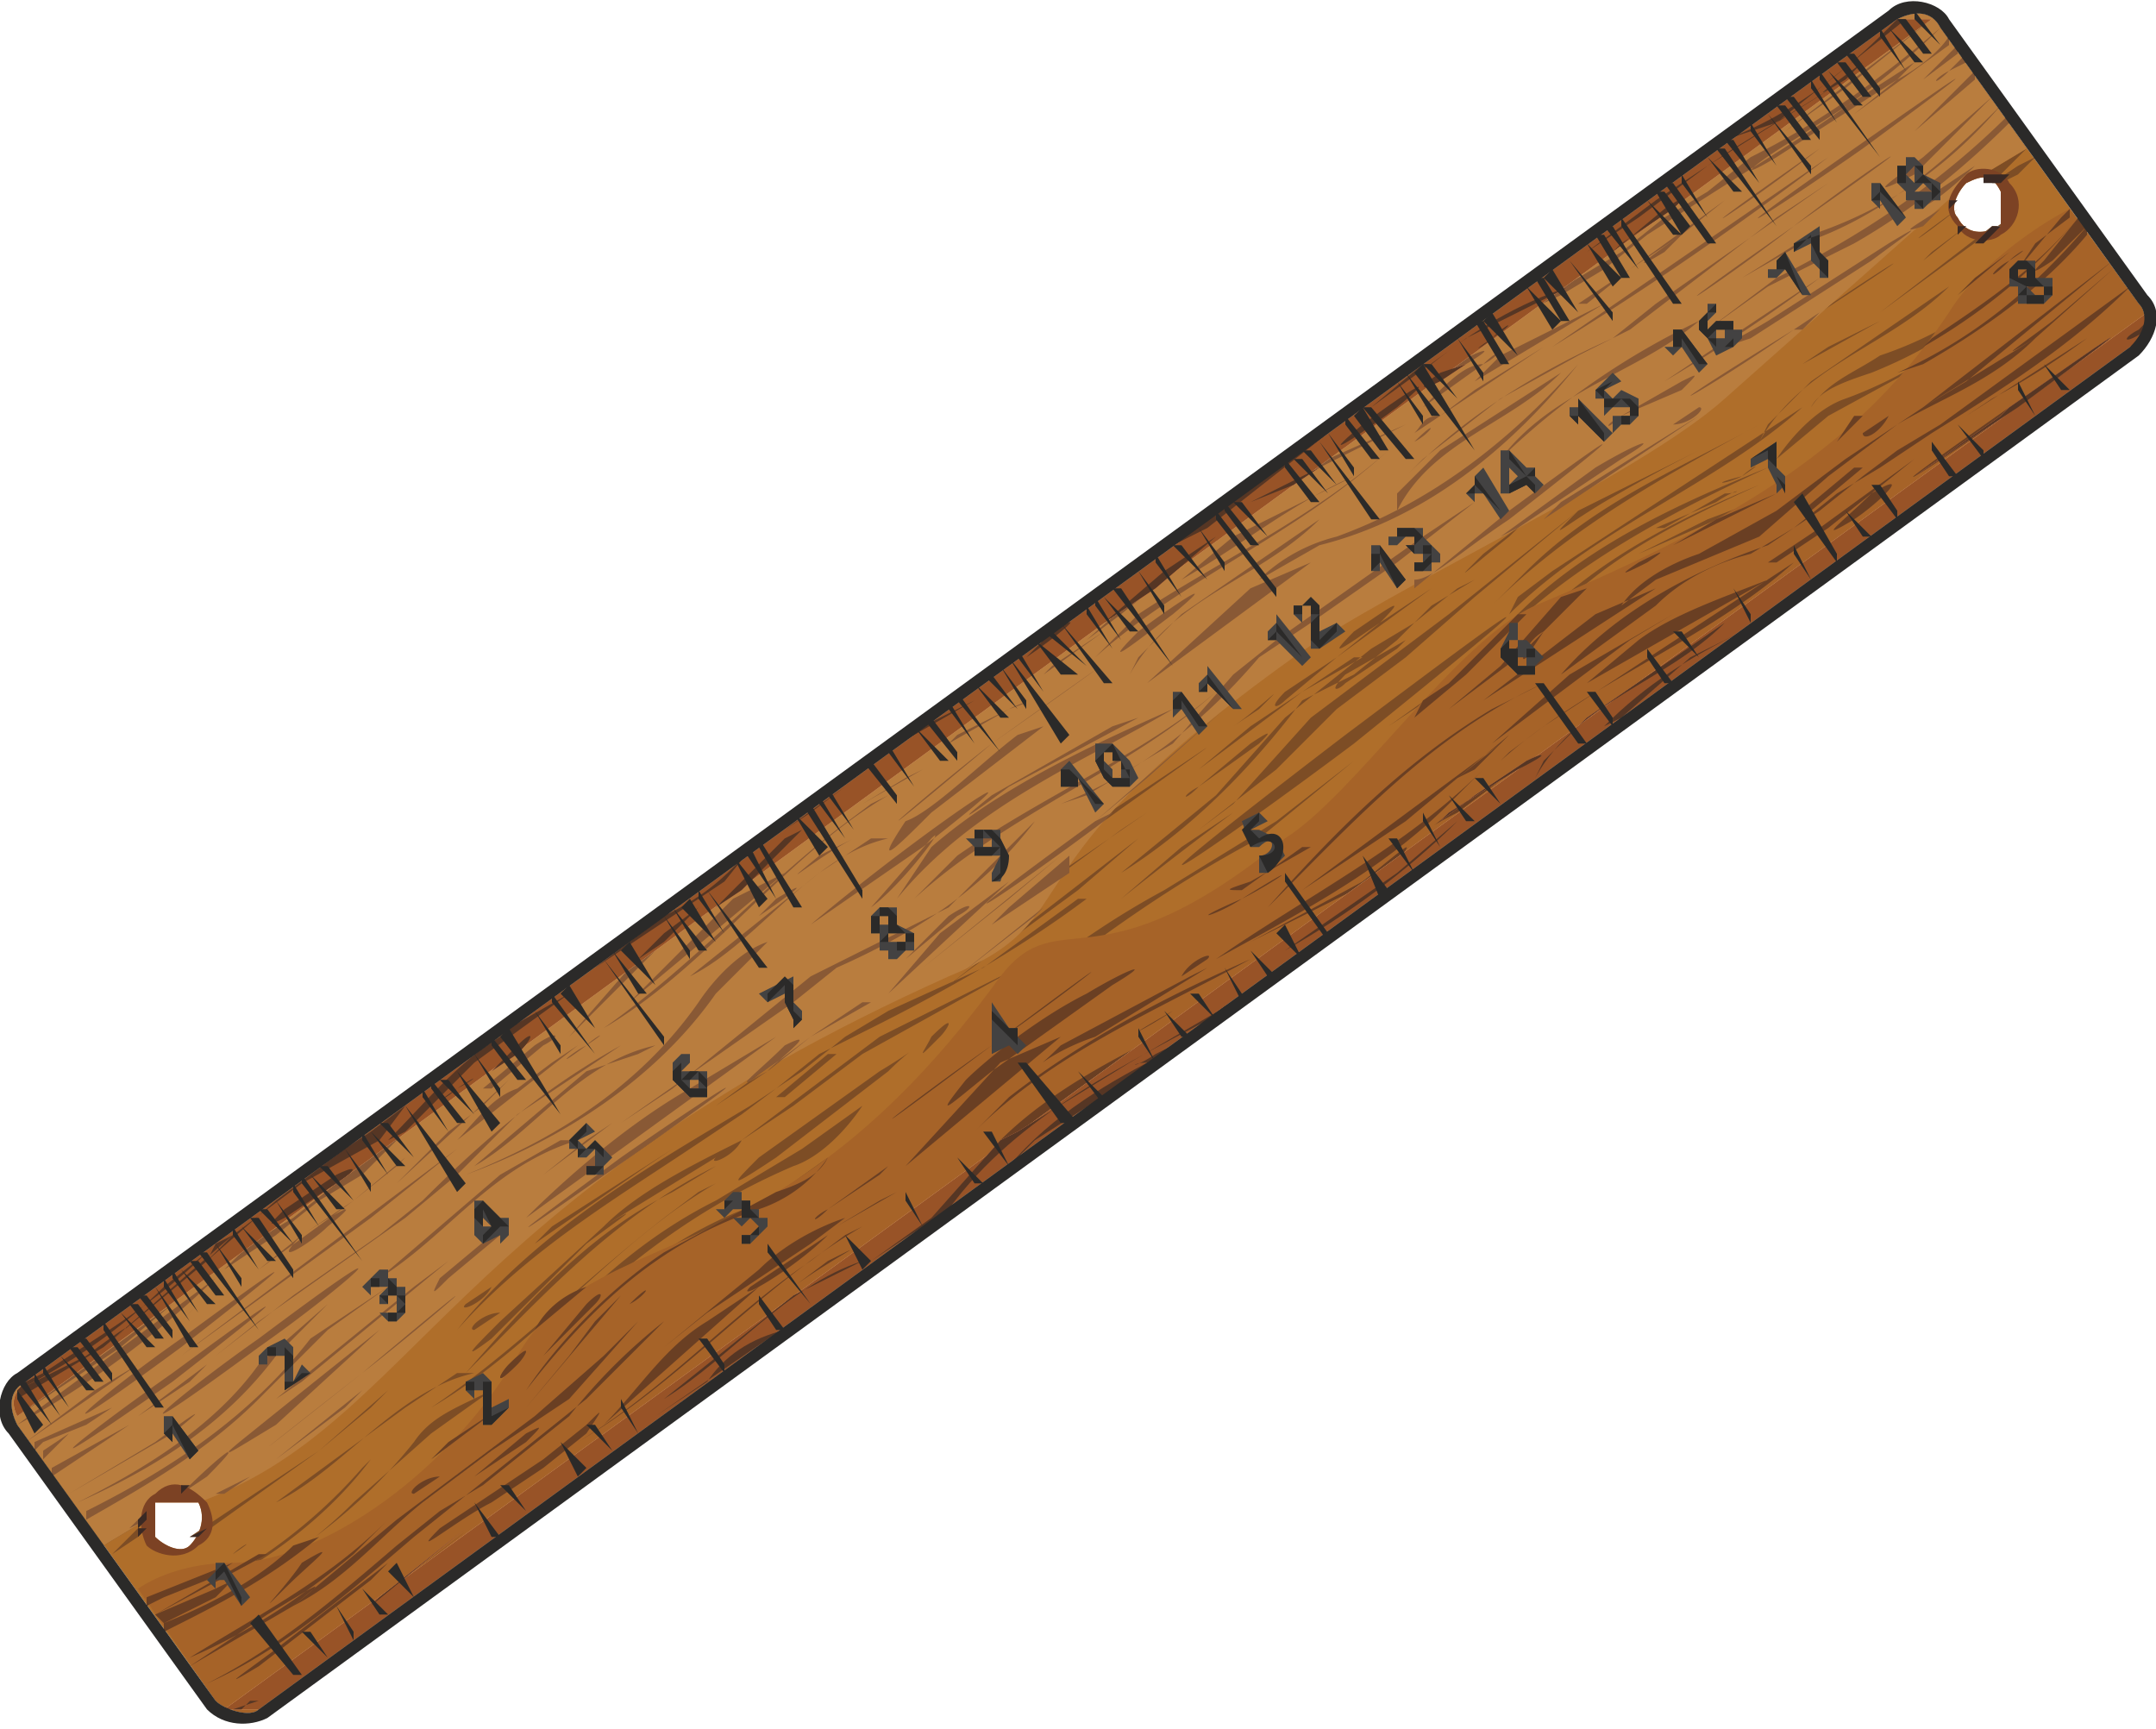 <svg xmlns="http://www.w3.org/2000/svg" width="333" height="267" viewBox="0 0 250 200"><g fill-rule="evenodd"><path d="M3 160L220 2c2-1 4-1 5 1l23 32c1 1 1 3-1 5L30 198c-1 1-4 0-5-1L2 165c-1-2-1-4 1-5zm15 14h5c1 2 0 4-1 5s-3 0-4-1v-4zM228 21c2-1 3-1 4 1v4c-2 1-4 1-5-1-1-1 0-3 1-4zm0 0" fill="#af6e2a"/><path d="M105 90l2-1-7 4 5-3zM3 160l2-1c6-4 13-8 19-14l-5 4c-5 5-11 9-17 12l1-1zm22-16l2-1-3 3 1-2zm18-13l4-3-3 4-9 5-4 3-4 3-15 13 12-10 8-7 8-6 3-2zm15-11l1-1 7-4-11 8-9 9-4 4-5 3-5 4-6 4c-7 7-15 13-24 18l23-17 4-4 5-3 5-4 5-4 14-13zm11-8l8-6c4-2 7-4 11-9l-4 5-15 10zm30-23l4-3 2-1 8-4zm10-7l2-2 5-3 12-8-6 4-6 4-5 4-2 1zm27-19l11-8 7-5-14 11-4 2zm29-21h1l17-10 5-3 5-4 5-3 5-4c8-4 15-9 22-15-7 7-15 12-23 17a2590 2590 0 0 0-11 7l-5 4-5 3-11 5-11 8 6-5zm12-9l4-2 3-2 8-6 9-6 13-8-16 10-4 3-4 3-9 6-4 2zm20-14l2-1 2-1-4 2zm22-16l1-1h1l-15 12-6 2c8-3 14-8 19-13zm3-2l-8 8c-5 3-2 1 2-2l6-6zm2 1l-17 13 7-5 10-8zm2 2v1l-11 8 5-4s4-2 6-5zm1 1v1l-4 3-2 2zm1 1v1l-2 1c-2 2-2 1 0 0zm1 2v1l-7 6 7-7zm2 3l-9 9c-6 3-3 1 1-2l8-7zm1 1c-7 7-14 13-23 16l-7 4 8-5c9-3 16-8 22-15zm1 1v1c-5 5-11 10-18 14l-10 5-7 5 8-6c10-5 19-11 27-19zm2 4l-4 4-1-1 5-3zm-8 6l-2 1 2-1zm9-5l-2 2-2 1h-1l3-2 2-1zm-9 6c-5 4-7 5 0 0zm13 0v1l-4 3-2 3zm1 1c-7 8-14 14-24 18-3 1-6 2-7 4 2-3 5-4 8-6 9-3 17-9 23-16zm0 0l1 1-4 4c-3 2-2 1-1 0l4-5zm1 1v1c-5 6-12 11-19 15l-11 6-6 5c2-3 5-6 8-7 11-4 20-12 28-20zm3 4l-17 14-5 3 22-17zm0 1l-9 8c-5 3-2 1 2-2l7-6zm2 2c-7 7-15 12-23 17l-6 4-5 3-5 4-5 3c-4 1-8 3-11 6l-11 8c6-7 15-12 24-15l6-4 5-4 4-3 5-3 22-16zm2 4v1c-3 2-3 1-1 0zm-47 36l-2 1-4 2-8 7-2 1c5-5 10-8 16-11zm-28 20l-3 2 3-2zm-31 23l-1 1c-11 6-24 12-32 23l-6 4-3 2 7-5 8-9c7-7 18-12 27-16zm-5 4l-1 1-4 2c-2 0-2 1 1-1l4-2zm-3 2l-1 1-14 9-3 3c5-6 12-10 18-13zm-43 31l-1 1c-4 1-7 3-9 6l-3 2-3 2 16-11zm-64 45h-1l3-1h-1l-1 1zm-4-3c8-4 15-10 22-16l5-4 5-3 5-4 5-4a65 65 0 0 1 11-11l-9 9-5 4-5 4-5 4-5 4c-7 6-15 13-24 17zm-2-2l9-6c5-3 8-5 3-1l-12 7zm0-1c8-5 16-9 23-16a3881 3881 0 0 0-4 4c-6 5-12 9-19 12zm-3-3v-1c11-5 21-11 29-21 2-3 5-4 9-6l-7 5-9 8c-6 6-14 11-22 15zm0-1l-1-1 7-3c2-1 2-1 0 1l-6 3zm-1-1c9-4 17-9 24-17l7-7-6 6c-6 8-15 14-25 18zm-1-1v-1l10-4-3 2-5 2-2 1zm-4-6l3-3h1l-1 1-3 2zm9-7c9-6 6-4 0 0zm-10 6l5-4v1l-5 3zm8-6h1c5-5 8-7 3-2l-3 2h-1zm-10 3v-1c10-5 19-11 26-20l9-6-7 5-8 8c-6 6-13 10-20 14zm-1-2c8-4 16-9 21-16l8-7-6 6c-6 8-14 13-23 17zm-1-1l10-6c4-3 7-5 2-1l-12 7zm-2-2v-1l9-5-9 6zm-1-2v-1l3-2-1 1-2 2zm-1-1v-1l9-4-3 2-5 2-1 1zm-1-1l8-6 5-3-13 9zm-1-3l12-8 6-5-18 13zm0-2v-1l8-4c4-3 7-5 2-1l-10 6zm99-71l-4 3-12 9-5 4 11-10 10-6zm-11 10l9-7-9 7zm0 3c5-3 1 0-2 2l2-2zm11-11l2-1c-12 7-21 20-33 27 10-7 18-16 27-23l4-3zm0 4h2c-9 2-15 12-23 16l15-12 6-4zm-2 0l-4 2c-6 5 0 0 4-2zm-8 4l-18 15 12-12 6-3zm-38 25c3-2 2-1 0 0-3 2-1 1 0 0zm9-5c3-2 3-1 1 0l-6 5h-1l6-5zm2 2l3-2-14 11c2-2 4-5 7-6l4-3zm4-2c3-2 1-1 0 0-4 3-2 1 0 0zm21-12c-3 1-6 4-8 7-7 10-17 16-27 20 11-4 22-11 29-21l6-6zm-71 64l5-4-5 4zm26-19a2764 2764 0 0 0-15 12c-5 4-2 2 3-1l12-11zm-2 5c19-16 9-7 0 0-19 15-9 7 0 0zm-13 12c2-2 2-2 0 0l-6 4 6-4zm8-3l-14 10h-1l15-10zm8-7l-8 7 6-5 2-2zm-22-10l-2 2a163 163 0 0 1 2-2zm-2 4c19-14 9-6 0 1-19 14-10 6 0-1zm3 3l-8 6 6-4 2-2zm45-35l3-2c-9 5-16 11-23 18l-5 4-10 7-9 7 5-4 17-12 6-5 7-7 9-6zm-23 12a493 493 0 0 0 1-1l-6 5-11 8 5-4 6-4 5-4zm-8 7c5-4 0-1-3 1-4 4 1 1 3-1zm1-5c3-2 2-2 0-1l-6 4c-2 2-2 2 0 1l6-4zm10 32l9-6-9 6zm-9-20l7-5-7 5zm15 5l3-2c-2 0-4 2-3 2zm6 13c2-2 2-2 0-1l-6 5c-2 2-2 2 0 0l6-4zm-1 5l-3 2 3-2zm8-6c2-3 2-3 0-1l-5 4-12 8c-4 4 2-1 6-3l6-4 5-4zm-25 20c19-15 9-7 0 0-20 14-10 7 0 0zm2-5l-2 2-13 10c-5 3-2 1 2-2l13-10zm1-5l2-3-2 3zm2-3l3-2c-2 0-4 2-3 2zm30-24l-8 8-8 7-8 6-8 6-12 10c6-3 10-8 15-12l4-3 4-3 9-6 8-9 4-4zm-51 31c3-2 1-1 0 0-4 2-2 1 0 0zm12-8l2-3-2 3zm45-55l8-5-8 5zm12 5h1l-6 5h-1l6-5zm-5-1c4-2 0 1-2 3-5 3-1 0 2-3zm9-5h1l-7 4-11 8 6-4 5-4 6-4zm18-19l2-2c-6 8-14 13-23 17l-5 4-10 7-10 7 6-4 16-13 6-3 10-5 8-8zm-47 33l-8 6 5-4 3-2zm-9 6l-14 12 14-12zm-5 7c3-2 2-1 1 0l-6 5c-2 2-2 2-1 0l6-5zm16-9c20-14 9-7-1 0-19 14-9 7 1 0zm5-1l-3 2-13 9 2-2 14-9zm-24 18l3-2c-1 2-4 3-3 2zm29-17l3-2c-1 2-4 3-3 2zm4-1l3-2-3 2zm31-21l-9 5-9 5-8 6a12080 12080 0 0 1-9 6l-13 8c4-4 10-7 16-10l4-3 4-3 8-6 12-6 4-2zm-35 23c-12 6-20 15-29 24 7-8 14-16 24-21l5-3zm-13 7c5-3 2-1-2 2l-11 11c-4 3-2 1 1-2l12-11zm3 9c3-3 2-1 0 0-3 3-1 1 0 0zm-4 2l3-3-11 13 5-6 3-4zm27-19c-2 3-5 5-8 6-12 4-20 12-27 21 7-10 16-18 28-22l7-5zm-12 8l4-1-4 1zm-16 9c2-2 2-1 1 0l-6 6c-2 2-2 2 0 0l5-6zm-9 7c3-3 2-1 1 0-3 3-2 1-1 0zm41-30c-2 3-5 6-8 7-14 6-24 15-34 26 7-9 15-17 25-22l10-6 7-5zm26-24c-8 6-17 11-25 15l-6 3-5 4-4 3-6 4c-9 6-19 12-27 21 8-10 19-17 29-23l5-3 6-4 5-4 5-3 11-5 11-8zm-24 35l2-1-7 4 5-3zm-4 2l-4 3-12 8-5 4 11-9c3-3 7-5 10-6zm-11 8l9-6c-4 4-11 8-9 6zm0 3l-3 3 3-3zm11-9l2-1c-12 7-21 18-33 25 10-6 18-15 27-21l4-3zm0 4l2-1c-9 3-15 11-23 16l15-12 6-3zm-2-1c6-3 0 0-4 3l4-3zm-8 3l-18 16c4-4 7-9 12-12l6-4zm-37 6l-19 14 19-14zm2-22l-32 24 22-16 10-8zm-33 26c19-14 9-6 0 1-20 14-10 6 0-1zm10-4c20-15 10-6 0 1-19 14-10 6 0-1zm44-33l2-1c-9 2-14 10-21 14l13-11 6-2zm-22 24l-4 3-16 13 3-2 17-14zm-17 35c5-3 1 0-2 3-4 4 0 0 2-3zm9-7l-4 3 4-3zm9-15h2c-9 2-15 11-23 15l15-11 6-4zm-28 21zm56-42l2-1c-12 7-21 19-33 26 9-6 18-15 27-22l4-3zm-16-6h2c-10 3-15 11-23 16l14-12 7-4zm25-12l-29 21c5-5 12-11 19-15l10-6zm-13-12l4-3-15 15 7-8 4-4zm-17 13l-3 3 3-3zm8-6l-4 3 4-3zm-12 13l3-3-13 12 6-6 4-3zm66-51l-1 1 7-5-6 4zm4-3l4-3 11-9a4811 4811 0 0 1-6 4l-9 8zm12-8l-9 7 9-7zm3 1l3-2-3 2zm-13 8l-1 1c10-9 23-14 34-24-9 8-20 13-29 19l-4 4zm4 1l-1 2c5-9 15-11 22-18l-16 11-5 5zm0-3c-5 5 0 1 4-2 6-5 0-1-4 2zm5-6c7-4 13-9 20-12l-14 7-6 5zm36-28c-3 2-1 1 0 0 3-2 2-2 0 0zm-7 7l-1 1 7-5c2-2 2-1 0 0-2 0-4 2-6 4zm1 2c-2 0-2 1-3 2l15-10-8 5-4 3zm-3 3c-3 3-1 1 0 0 3-3 2-1 0 0zm-18 16c2-2 5-4 9-5 11-4 20-11 28-20-8 10-18 18-30 21l-7 4zm83-48c-3 3-7 6-6 4l6-4zm-26 20c-6 2-3 1 2-2l14-9c5-3 2-1-2 2l-14 9zm5-1c-21 13-10 7 0 0 20-13 10-7 0 0zm16-9l-1 1 5-4-4 3zm-6 7l13-10h1l1-1-15 11zm-9 6l9-5-6 3-3 2zm-3-24c-5 3-3 1 2-2l14-9-2 2-14 9zm5-1c-20 14-9 7 0 0 20-14 10-7 0 0zm1 4l9-6-6 4-3 2zm-47 32l-2 2c7-7 15-12 24-16l5-4 10-7 10-7-6 4-17 13a4319 4319 0 0 0-6 3l-9 5-9 7zm19-18h-1l6-4 11-8-5 4-6 4-5 4zm9-6c-5 3-1 0 2-2l-2 2zm-5-1l-1 1 6-5c3-2 2-1 1 0l-6 4zm28 20l-9 6 9-6zm-17-14l-7 5 7-5zm0 15l-3 2 3-2zm11 10h-1l6-5h1l-6 5zm5 1c-5 3-1 0 2-3 5-3 1 1-2 3zm-9 5h-1l6-4 11-8-5 4-5 4-6 4zm27-18c-20 14-9 7 1 0 19-14 9-7-1 0zm-5 1l3-2a93 93 0 0 0 11-7l-14 9zm-5-1l-4 2 4-2zm-4 1c-1 2-3 3-3 2l3-2zm-31 22c2-3 6-5 9-6l9-5 8-6 9-6 13-8c-5 5-11 7-16 10l-4 3-4 3-8 7-12 5-4 3zm45-40c-3 3-2 1 0 0 3-2 1-1 0 0zm-11 9l-4 1 4-1zm-67 26l-7 6 7-6zm1 13c-2 2-1 2 0 1l6-4 1-1-7 4zm1-5c-4 4 0 1 3-1 4-4 0-1-3 1zm-8 7c-2 2-1 2 0 1l6-5 11-8-6 4-5 4-6 4zm-23 12l-3 1c10-4 17-10 23-17l6-4 10-7 9-7-6 4-17 12-5 4-7 8-10 6zm45-35l9-6-6 4-3 2zm9-7l15-9-15 9zm8-2c-2 2-2 1 0 0l7-3c2-2 2-2 0-1l-7 4zm-13 12c-20 14-10 6 0-1 19-14 9-6 0 1zm-3 4c-4 4-2 2 3-2 4-4 10-8 13-9 5-3 2-2-3 1l-13 10zm25-17l-3 2c2 0 4-2 3-2zm-25 22l-3 3 3-3zm-3 4l-7 5 7-5zm-30 23l9-7 7-7 8-6 8-7 12-10-15 12-4 3-4 3-8 6-9 10-4 3zm34-26c9-9 20-15 31-21-9 5-19 9-27 17l-4 4zm10-11c-4 4-2 2 3-1a206 206 0 0 1 11-6l-14 7zm7 6c-3 2-1 1 1 0 3-2 1-1-1 0zm4-3l-4 2 16-7-8 3-4 2zm-26 20l8-6c7-10 17-15 28-20-12 5-23 11-30 21l-6 5zm11-9c-2 1-3 4-2 3l2-3zm14-12h-1l7-3c3-2 3-1 1-1l-7 4zm9-6c-4 1-2 1 0 0 3-2 1-1 0 0zm-41 29l9-6c9-11 22-18 35-24-10 4-21 9-29 17l-8 8-7 5zm-31 17c8-5 15-12 21-20l6-3 5-4 4-4 5-3a131 131 0 0 1-2 1l-5 4-5 3-5 4-5 4-8 9-11 9zm41-12l-2 1 6-5-4 4zm2-3l4-3 12-9 5-3-12 7-9 8zm12-8l-9 7 9-7zm3 1l3-2-3 2zm-13 8l-1 1c10-9 24-14 34-23l-29 19-4 3zm4 1l-1 2c5-9 15-11 22-18l-16 11-5 5zm0-2l4-3-4 3zm5-7l21-12c-5 2-11 4-15 7l-6 5zm18-33l19-15-19 15zm-22-6l32-22a384 384 0 0 1-32 22zm35-23c-20 14-9 7 1 0 19-14 9-7-1 0zm-7 9c-20 14-9 7 0 0 20-14 9-7 0 0zm-46 31v2c4-8 13-10 19-16l-14 9-5 5zm31-13a208 208 0 0 0 18-12l-18 12zm38-5l4-2-4 2zm-9 6l4-3-4 3zm-17 4l-1 2c5-9 15-11 22-18l-16 11-5 5zm28-20l-10 8 10-8zm-57 40l-1 2c10-10 24-15 34-24l-29 19-4 3zm-1-17l-1 1c6-8 16-10 23-16a86 86 0 0 0-22 15zm-19 20zm-7-16l-4 2 18-9-9 4-5 3zm18-13c-5 3 0 1 3-1 5-3 0-1-3 1zm-9 6c-6 5 0 1 4-2 6-5 0-1-4 2zm16-8l-3 3 15-9-8 4-4 2zm-34 70l-3 2c1-2 4-3 3-2zm-44 29c-2 2-2 1 0 0l6-4 1-1-7 5zm1-5l3-2-3 2zm18-14c-20 15-10 7 0 0 20-15 10-7 0 0zm-3 4c-4 5-2 3 3-1l14-10c5-3 2-2-3 1-6 3-12 8-14 10zm26-16l-3 2 3-2zm-26 22l-3 3 3-3zm-3 3l-2 2 2-2zm4-3c9-9 21-14 32-20-9 4-19 9-28 16a3884 3884 0 0 0-4 4zm10-10c-4 4-2 1 4-1l13-8-2 1-15 8zm13-4c-7 4-3 2 0 0 8-4 4-2 0 0zM94 94l-3 2 14-10-7 5-4 3zm25-18l3-3c5-3 0 1-3 3zm25 28c8-5 4-2 0 0-7 3-3 2 0 0zm7-6h1l-7 4c-3 1-3 1-1 1l7-5zm10 3c4-5 2-3-3 1l-13 7 2-1 14-7zm11-12c-9 9-21 15-31 22 9-5 19-10 27-18l4-4zm-28 26l12-9-12 9zm32-26c4-2 3-2 1-1l-8 6c-4 2-3 2-1 0l8-5zm-7 1l5-4-23 17 12-8 6-5zm0 5c-6 6-13 11-20 15l13-9 7-6zm-12-7l-11 9c-17 9-31 21-45 34 10-11 21-21 34-28l13-8 9-7zm-49 32c3-3 2-1 1 0-3 3-2 2-1 0zm26-13l1-1-6 6-1 1 6-6zm45-28c-13 6-22 16-32 26 8-9 16-17 26-23l6-3zm-21 11l12-8-12 8zm-19 5l5-3-5 3zm-32 20l3-3-3 3zm26-21l-3 2-15 11 2-2 16-11zm-5 1c21-15 10-7-1 0-22 16-11 9 1 0zm-18 11c3-2 3-1 1 0l-6 5-1 1 6-6zm47-30h1l-7 4-12 9 6-5 6-4 6-4zm-11 6c4-4 0 0-3 2l3-2zm-1 4c3-2 2-1 1 0l-7 5c-2 2-2 1 0 0l6-5zm16-16zm-24 28l6-4a543 543 0 0 0-13 10l7-6zm-24 7l4-3-14 13 6-7 4-3zm10-6l-16 13 10-8 6-5zm9-2l-22 17 15-11 7-6zm10-23l-13 9 13-9zm-48 33l13-9c19-14 0-2-13 9zm17-22l-1 1 7-4c3-1 2-1 0 0l-6 3zm4 1c-19 16-9 7 0 0 21-15 11-7 0 0zm-10 9c-4 6-1 3 3-1l13-10-3 1c-4 3-10 9-13 10zm29-18l-7 5 7-5zm-26 20l-7 8c4-3 9-10 7-8zm-8 9l-6 6 6-6zm4-2c9-11 22-16 32-22-9 4-20 9-28 16l-4 6zm11-12c-5 4-2 2 2-1l15-8-3 1-14 8zm-8 11l-1 1c11-10 25-15 35-24-8 7-20 12-30 19l-4 4zm49-18c-34 26-15 13 1 1 31-25 15-13-1-1zm36-17l-20 13 13-10 7-3zm-69 52l-18 15 11-12 7-3zm-33 14c-6 4-5 3-2 0l14-10c5-3 4-3 1 0l-13 10zm62-69l-19 14 12-11 7-3zm0 0" fill="#7d4d25"/><path d="M3 160L220 2c2-1 4-1 5 1l10 14-5 3-2 1-1 1-27 24c-10 9-39 22-50 30-35 25-23 30-40 37-58 26-62 52-87 61h-5l-1 2-5 3-10-14c-1-2-1-4 1-5zm0 0" fill="#b97d3e"/><path d="M105 90l2-1-7 4 5-3zm-91 88l1-1 2-1v-1l-3 3zm11-5h1l3-2c2-2 2-2 0 0l-4 2zm15-10l2-2-10 8 8-6zm47-38l3-2 4-3 7-4h-1l-6 4-5 4-2 1zm24-12l9-7 1-1-10 8zm13-12v-2l-7 6-2 2 9-6zm4-6l1-1-2 1c-22 16-11 9 1 0zm5-5l9-8-15 13 6-5zm23-18zm8-4v-1c2 0 5-3 11-7 9-7 19-15 0-1l-11 9zm10-6l2-1 12-8c5-3 2-2-3 1l-11 8zm5-2l2-2 16-10-18 12zm30-22l2-2-3 2c-21 13-10 7 0 0zm14-12l2-2c-3 2-5 3-2 2zM3 160l2-1c6-4 13-8 19-14l-5 4c-5 5-11 9-17 12l1-1zm22-16l2-1-3 3 1-2zm18-13l4-3-3 4-9 5-4 3-4 3-15 13 12-10 8-7 8-6 3-2zm15-11l1-1 7-4-11 8-9 9-4 4-5 3-5 4-6 4c-7 7-15 13-24 18l23-17 4-4 5-3 5-4 5-4 14-13zm11-8l8-6c4-2 7-4 11-9l-4 5-15 10zm30-23l4-3 2-1 8-4zm10-7l2-2 5-3 12-8-6 4-6 4-5 4-2 1zm27-19l11-8 7-5-14 11-4 2zm29-21h1l17-10 5-3 5-4 5-3 5-4c8-4 15-9 22-15-7 7-15 12-23 17a2590 2590 0 0 0-11 7l-5 4-5 3-11 5-11 8 6-5zm12-9l4-2 3-2 8-6 9-6 13-8-16 10-4 3-4 3-9 6-4 2zm20-14l2-1 2-1-4 2zm22-16l1-1h1l-15 12-6 2c8-3 14-8 19-13zm3-2l-8 8c-5 3-2 1 2-2l6-6zm2 1l-17 13 7-5 10-8zm2 2v1l-11 8 5-4s4-2 6-5zm1 1v1l-4 3-2 2zm1 1v1l-2 1c-2 2-2 1 0 0zm1 2v1l-7 6 7-7zm2 3l-9 9c-6 3-3 1 1-2l8-7zm1 1c-7 7-14 13-23 16l-7 4 8-5c9-3 16-8 22-15zm1 1v1c-5 5-11 10-18 14l-10 5-7 5 8-6c10-5 19-11 27-19zM22 173c9-6 6-4 0 0zm-2 0h1c5-5 8-7 3-2l-3 2h-1zm-10 3v-1c10-5 19-11 26-20l9-6-7 5-8 8c-6 6-13 10-20 14zm-1-2c8-4 16-9 21-16l8-7-6 6c-6 8-14 13-23 17zm-1-1l10-6c4-3 7-5 2-1l-12 7zm-2-2v-1l9-5-9 6zm-1-2v-1l3-2-1 1-2 2zm-1-1v-1l9-4-3 2-5 2-1 1zm-1-1l8-6 5-3-13 9zm-1-3l12-8 6-5-18 13zm0-2v-1l8-4c4-3 7-5 2-1l-10 6zm99-71l-4 3-12 9-5 4 11-10 10-6zm-11 10l9-7-9 7zm0 3c5-3 1 0-2 2l2-2zm11-11l2-1c-12 7-21 20-33 27 10-7 18-16 27-23l4-3zm0 4h2c-9 2-15 12-23 16l15-12 6-4zm-2 0l-4 2c-6 5 0 0 4-2zm-8 4l-18 15 12-12 6-3zm-38 25c3-2 2-1 0 0-3 2-1 1 0 0zm9-5c3-2 3-1 1 0l-6 5h-1l6-5zm2 2l3-2-14 11c2-2 4-5 7-6l4-3zm4-2c3-2 1-1 0 0-4 3-2 1 0 0zm21-12c-3 1-6 4-8 7-7 10-17 16-27 20 11-4 22-11 29-21l6-6zm-71 64l5-4-5 4zm26-19a2764 2764 0 0 0-15 12c-5 4-2 2 3-1l12-11zm-2 5c19-16 9-7 0 0-19 15-9 7 0 0zm-19-8l-2 2a163 163 0 0 1 2-2zm-2 4c19-14 9-6 0 1-19 14-10 6 0-1zm3 3l-8 6 6-4 2-2zm45-35l3-2c-9 5-16 11-23 18l-5 4-10 7-9 7 5-4 17-12 6-5 7-7 9-6zm-23 12a493 493 0 0 0 1-1l-6 5-11 8 5-4 6-4 5-4zm-8 7c5-4 0-1-3 1-4 4 1 1 3-1zm1-5c3-2 2-2 0-1l-6 4c-2 2-2 2 0 1l6-4zm1 12l7-5-7 5zm44-32l8-5-8 5zm7 4c4-2 0 1-2 3-5 3-1 0 2-3zm27-24l2-2c-6 8-14 13-23 17l-5 4-10 7-10 7 6-4 16-13 6-3 10-5 8-8zm-47 33l-8 6 5-4 3-2zm-9 6l-14 12 14-12zm-5 7c3-2 2-1 1 0l-6 5c-2 2-2 2-1 0l6-5zm16-9c20-14 9-7-1 0-19 14-9 7 1 0zm-20-1l-32 24 22-16 10-8zm-33 26c19-14 9-6 0 1-20 14-10 6 0-1zm10-4c20-15 10-6 0 1-19 14-10 6 0-1zm44-33l2-1c-9 2-14 10-21 14l13-11 6-2zm-22 24l-4 3-16 13 3-2 17-14zm13-14h2c-10 3-15 11-23 16l14-12 7-4zm25-12l-29 21c5-5 12-11 19-15l10-6zm-13-12l4-3-15 15 7-8 4-4zm-17 13l-3 3 3-3zm8-6l-4 3 4-3zm-12 13l3-3-13 12 6-6 4-3zm66-51l-1 1 7-5-6 4zm4-3l4-3 11-9a4811 4811 0 0 1-6 4l-9 8zm12-8l-9 7 9-7zm3 1l3-2-3 2zm-13 8l-1 1c10-9 23-14 34-24-9 8-20 13-29 19l-4 4zm4 1l-1 2c5-9 15-11 22-18l-16 11-5 5zm0-3c-5 5 0 1 4-2 6-5 0-1-4 2zm5-6c7-4 13-9 20-12l-14 7-6 5zm36-28c-3 2-1 1 0 0 3-2 2-2 0 0zm-7 7l-1 1 7-5c2-2 2-1 0 0-2 0-4 2-6 4zm1 2c-2 0-2 1-3 2l15-10-8 5-4 3zm-3 3c-3 3-1 1 0 0 3-3 2-1 0 0zm-18 16c2-2 5-4 9-5 11-4 20-11 28-20-8 10-18 18-30 21l-7 4zm83-48c-3 3-7 6-6 4l6-4zm-26 20c-6 2-3 1 2-2l14-9c5-3 2-1-2 2l-14 9zm3-21c-5 3-3 1 2-2l14-9-2 2-14 9zm5-1c-20 14-9 7 0 0 20-14 10-7 0 0zm1 4l9-6-6 4-3 2zm-47 32l-2 2c7-7 15-12 24-16l5-4 10-7 10-7-6 4-17 13a4319 4319 0 0 0-6 3l-9 5-9 7zm19-18h-1l6-4 11-8-5 4-6 4-5 4zm9-6c-5 3-1 0 2-2l-2 2zm-5-1l-1 1 6-5c3-2 2-1 1 0l-6 4zm11 6l-7 5 7-5zm-44 31l-7 6 7-6zm-29 27l-3 1c10-4 17-10 23-17l6-4 10-7 9-7-6 4-17 12-5 4-7 8-10 6zm45-35l9-6-6 4-3 2zm9-7l15-9-15 9zm8-2c-2 2-2 1 0 0l7-3c2-2 2-2 0-1l-7 4zm9-1l-3 2c2 0 4-2 3-2zm-17-7l32-22a384 384 0 0 1-32 22zm35-23c-20 14-9 7 1 0 19-14 9-7-1 0zm-7 9c-20 14-9 7 0 0 20-14 9-7 0 0zm-46 31v2c4-8 13-10 19-16l-14 9-5 5zm31-13a208 208 0 0 0 18-12l-18 12zm-18 8l-1 1c6-8 16-10 23-16a86 86 0 0 0-22 15zm-26 4l-4 2 18-9-9 4-5 3zm18-13c-5 3 0 1 3-1 5-3 0-1-3 1zm-9 6c-6 5 0 1 4-2 6-5 0-1-4 2zm16-8l-3 3 15-9-8 4-4 2zM94 94l-3 2 14-10-7 5-4 3zm25-18l3-3c5-3 0 1-3 3zm-12 39l3-3-3 3zm3-9c3-2 3-1 1 0l-6 5-1 1 6-6zm3-1l4-3-14 13 6-7 4-3zm10-6l-16 13 10-8 6-5zm19-25l-13 9 13-9zm-48 33l13-9c18-14 0-2-13 9zm17-22l-1 1 7-4c3-1 2-1 0 0l-6 3zm4 1c-19 16-9 7 0 0 21-15 10-7 0 0zm-10 9c-4 6-1 3 3-1l13-10-3 1c-4 3-10 9-13 10zm29-18l-7 5 7-5zm-26 20l-7 8c4-3 9-10 7-8zm-8 9l-6 6 6-6zm4-2c9-11 22-16 32-22-9 4-20 9-28 16l-4 6zm11-12c-5 4-2 2 2-1l15-8-3 1-14 8zm-8 11l-1 1c11-10 25-15 35-24-8 7-20 12-30 19l-4 4zm45-38l-19 14 12-11 7-3zm0 0" fill="#895935"/><path d="M240 24l8 11c1 1 1 3-1 5L30 198c-1 1-4 0-5-1l-9-13c3-2 7-3 11-3 9 0 24-9 33-24 9-16 30-8 56-44 7-9 11 2 33-16 8-5 20-23 29-27 24-10 38-19 48-34 3-5 10-10 14-12zm0 0" fill="#a66328"/><path d="M25 181h1-1zm5-1h1l-13 7 12-7zm4-1l3-1c-6 5-12 8-18 11v-1c5-2 11-5 15-9zm16-10l2-2 6-4-8 6zm12-15c1-2 3-4 6-5l-6 5zm9-7l2-1a23727 23727 0 0 0-2 1zm6-2l13-7c3-1 5-2 6-4-2 3-5 5-8 6-12 4-20 12-27 21 4-6 10-12 16-16zm39-32l2-1-2 1zm7-4l-6 4 6-4zm4-1h1a269 269 0 0 0-1 0zm7-1l-5 5-1 1 6-6zm30-24l1-2 3-2 8-8h1l-7 7-6 5zm17-14l3-1-8 8-8 6 6-5 7-8zm13-6l5-3 7-3zm19-12l2-3h1l-3 3zm7-8c9-4 16-10 22-17v1c-5 6-12 11-19 15l-3 1zm3-3l1-1c6-4 12-8 17-14-5 6-11 11-18 15zm4-6l2-2 4-3-6 5zm12-9l1-1v1l-4 3-2 3zm2 0l1 1-4 4c-3 2-2 1-1 0l4-5zm4 5l-17 14-5 3 22-17zm0 1l-9 8c-5 3-2 1 2-2l7-6zm2 2c-7 7-15 12-23 17l-6 4-5 3-5 4-5 3c-4 1-8 3-11 6l-11 8c6-7 15-12 24-15l6-4 5-4 4-3 5-3 22-16zm2 4v1c-3 2-3 1-1 0zm-47 36l-2 1-4 2-8 7-2 1c5-5 10-8 16-11zm-28 20l-3 2 3-2zm-31 23l-1 1c-11 6-24 12-32 23l-6 4-3 2 7-5 8-9c7-7 18-12 27-16zm-5 4l-1 1-4 2c-2 0-2 1 1-1l4-2zm-3 2l-1 1-14 9-3 3c5-6 12-10 18-13zm-43 31l-1 1c-4 1-7 3-9 6l-3 2-3 2 16-11zm-64 45h-1l3-1h-1l-1 1zm-4-3c8-4 15-10 22-16l5-4 5-3 5-4 5-4a65 65 0 0 1 11-11l-9 9-5 4-5 4-5 4-5 4c-7 6-15 13-24 17zm-2-2l9-6c5-3 8-5 3-1l-12 7zm0-1c8-5 16-9 23-16a3881 3881 0 0 0-4 4c-6 5-12 9-19 12zm-3-4l-1-1 7-3c2-1 2-1 0 1l-6 3zm-2-2v-1l10-4-3 2-5 2-2 1zm44-19c2-2 2-2 0-1l-6 5c-2 2-2 2 0 0l6-4zm-1 5l-3 2 3-2zm8-6c2-3 2-3 0-1l-5 4-12 8c-4 4 2-1 6-3l6-4 5-4zm-25 20c19-15 9-7 0 0-20 14-10 7 0 0zm2-5l-2 2-13 10c-5 3-2 1 2-2l13-10zm1-5l2-3-2 3zm2-3l3-2c-2 0-4 2-3 2zm30-24l-8 8-8 7-8 6-8 6-12 10c6-3 10-8 15-12l4-3 4-3 9-6 8-9 4-4zm-5 2c3-3 2-1 0 0-3 3-1 1 0 0zm-4 2l3-3-11 13 5-6 3-4zm15-11l4-1-4 1zm-16 9c2-2 2-1 1 0l-6 6c-2 2-2 2 0 0l5-6zm-9 7c3-3 2-1 1 0-3 3-2 1-1 0zm43-19l2-1-7 4 5-3zm-4 2l-4 3-12 8-5 4 11-9c3-3 7-5 10-6zm-11 8l9-6c-4 4-11 8-9 6zm0 3l-3 3 3-3zm11-9l2-1c-12 7-21 18-33 25 10-6 18-15 27-21l4-3zm0 4l2-1c-9 3-15 11-23 16l15-12 6-3zm-2-1c6-3 0 0-4 3l4-3zm-8 3l-18 16c4-4 7-9 12-12l6-4zm-53 32c5-3 1 0-2 3-4 4 0 0 2-3zm9-7l-4 3 4-3zM210 59h-1l6-5h1l-6 5zm5 1c-5 3-1 0 2-3 5-3 1 1-2 3zm-9 5h-1l6-4 11-8-5 4-5 4-6 4zm27-18c-20 14-9 7 1 0 19-14 9-7-1 0zm-5 1l3-2a93 93 0 0 0 11-7l-14 9zm-5-1l-4 2 4-2zm-4 1c-1 2-3 3-3 2l3-2zm-31 22c2-3 6-5 9-6l9-5 8-6 9-6 13-8c-5 5-11 7-16 10l-4 3-4 3-8 7-12 5-4 3zm45-40c-3 3-2 1 0 0 3-2 1-1 0 0zm-43 35c-3 2-1 1 1 0 3-2 1-1-1 0zm-11 8c-2 1-3 4-2 3l2-3zm-8 16l-2 1 6-5-4 4zm2-3l4-3 12-9 5-3-12 7-9 8zm12-8l-9 7 9-7zm3 1l3-2-3 2zm-13 8l-1 1c10-9 24-14 34-23l-29 19-4 3zm4 1l-1 2c5-9 15-11 22-18l-16 11-5 5zm0-2l4-3-4 3zm5-7l21-12c-5 2-11 4-15 7l-6 5zm47-40l4-2-4 2zm-9 6l4-3-4 3zm-82 66l-3 2c1-2 4-3 3-2zm-44 29c-2 2-2 1 0 0l6-4 1-1-7 5zm1-5l3-2-3 2zm18-14c-20 15-10 7 0 0 20-15 10-7 0 0zm-3 4c-4 5-2 3 3-1l14-10c5-3 2-2-3 1-6 3-12 8-14 10zm26-16l-3 2 3-2zm-26 22l-3 3 3-3zm-3 3l-2 2 2-2zm4-3c9-9 21-14 32-20-9 4-19 9-28 16a3884 3884 0 0 0-4 4zm10-10c-4 4-2 1 4-1l13-8-2 1-15 8zm13-4c-7 4-3 2 0 0 8-4 4-2 0 0zm8-13c8-5 4-2 0 0-7 3-3 2 0 0zm7-6h1l-7 4c-3 1-3 1-1 1l7-5zm10 3c4-5 2-3-3 1l-13 7 2-1 14-7zm11-12c-9 9-21 15-31 22 9-5 19-10 27-18l4-4zm-28 26l12-9-12 9zm32-26c4-2 3-2 1-1l-8 6c-4 2-3 2-1 0l8-5zm-7 1l5-4-23 17 12-8 6-5zm0 5c-6 6-13 11-20 15l13-9 7-6zm10-16c-13 6-22 16-32 26 8-9 16-17 26-23l6-3zm-21 11l12-8-12 8zm34-22l-20 13 13-10 7-3zm-69 52l-18 15 11-12 7-3zm0 0" fill="#6a3f23"/><path d="M3 160L220 2h4L2 164c-1-2 0-3 1-4zM249 36c0 1 0 3-2 4L30 198h-4zm0 0" fill="#fac693"/><path d="M182 33l-2 1-10 5-11 8 6-5h1c5-4 10-7 16-9zm-12 9l-3 2c-2 1-3 1 0-1l3-1zm-17 12l-3 2-5 2 4-2 4-2zm-9 6l-3 2-7 6-6 4 7-6 9-6zM99 93l-6 3-7 7-3 2 8-8 8-4zm-22 16l-3 2 3-3 4-3zm-17 13l-3 2 3-3c2-2 2-1 0 1zm-13 9l-2 1c4-4 8-9 13-12l1-1 7-4-11 8-8 8zM2 163v1zm42 22l10-8-11 9c-20 14-10 7 0 0zm54-40zm20-14l13-8 12-7-1 1c-11 6-24 12-32 23l-6 4-3 2 7-5 8-9 2-1zm49-36l4-3 6-4c2-1 3-1-1 1l-8 5-1 1zm10-7zm45-33l10-7 1-1c10-7 20-14 1 0l-12 8zM3 160l2-1c6-4 13-8 19-14l-5 4c-5 5-11 9-17 12l1-1zm22-16l2-1-3 3 1-2zm18-13l4-3-3 4-9 5-4 3-4 3-15 13 12-10 8-7 8-6 3-2zm26-19l8-6c4-2 7-4 11-9l-4 5-15 10zm30-23l4-3 2-1 8-4zm10-7l2-2 5-3 12-8-6 4-6 4-5 4-2 1zm27-19l11-8 7-5-14 11-4 2zm41-30l4-2 3-2 8-6 9-6 13-8-16 10-4 3-4 3-9 6-4 2zm20-14l2-1 2-1-4 2zm22-16l1-1h1l-15 12-6 2c8-3 14-8 19-13zm3-2l-8 8c-5 3-2 1 2-2l6-6zm27 36v1c-3 2-3 1-1 0zm-47 36l-2 1-4 2-8 7-2 1c5-5 10-8 16-11zm-28 20l-3 2 3-2zm-36 27l-1 1-4 2c-2 0-2 1 1-1l4-2zm-3 2l-1 1-14 9-3 3c5-6 12-10 18-13zm-43 31l-1 1c-4 1-7 3-9 6l-3 2-3 2 16-11zm-64 45h-1l3-1h-1l-1 1zM2 162v-1l8-4c4-3 7-5 2-1l-10 6zm51-36c3-2 2-1 0 0-3 2-1 1 0 0zm-14 11c3-2 2-2 0-1l-6 4c-2 2-2 2 0 1l6-4zm59 10l2-1c-9 3-15 11-23 16l15-12 6-3zm-30-32l-4 3 4-3zm105-76c-3 2-1 1 0 0 3-2 2-2 0 0zm15-11l-1 1 6-5c3-2 2-1 1 0l-6 4zm-9 60l-1 2c5-9 15-11 22-18l-16 11-5 5zm-21-39c-6 5 0 1 4-2 6-5 0-1-4 2zM94 94l-3 2 14-10-7 5-4 3zm25-18l3-3c5-3 0 1-3 3zm25 39l12-9-12 9zm25-20c-6 6-13 11-20 15l13-9 7-6zm0 0" fill="#f08655"/><path d="M3 160L220 2h4L2 164c-1-2 0-3 1-4zm0 0" fill="#985327"/><path d="M182 33l-2 1-10 5-11 8 6-5h1c5-4 10-7 16-9zm-12 9l-3 2c-2 1-3 1 0-1l3-1zm-17 12l-3 2-5 2 4-2 4-2zm-9 6l-3 2-7 6-6 4 7-6 9-6zM99 93l-6 3-7 7-3 2 8-8 8-4zm-22 16l-3 2 3-3 4-3zm-17 13l-3 2 3-3c2-2 2-1 0 1zm-13 9l-2 1c4-4 8-9 13-12l1-1 7-4-11 8-8 8zM2 163v1zm1-3l2-1c6-4 13-8 19-14l-5 4c-5 5-11 9-17 12l1-1zm22-16l2-1-3 3 1-2zm18-13l4-3-3 4-9 5-4 3-4 3-15 13 12-10 8-7 8-6 3-2zm26-19l8-6c4-2 7-4 11-9l-4 5-15 10zm30-23l4-3 2-1 8-4zm10-7l2-2 5-3 12-8-6 4-6 4-5 4-2 1zm27-19l11-8 7-5-14 11-4 2zm41-30l4-2 3-2 8-6 9-6 13-8-16 10-4 3-4 3-9 6-4 2zm20-14l2-1 2-1-4 2zm22-16l1-1h1l-15 12-6 2c8-3 14-8 19-13zm3-2l-8 8c-5 3-2 1 2-2l6-6zM2 162v-1l8-4c4-3 7-5 2-1l-10 6zm51-36c3-2 2-1 0 0-3 2-1 1 0 0zm-14 11c3-2 2-2 0-1l-6 4c-2 2-2 2 0 1l6-4zm29-22l-4 3 4-3zm105-76c-3 2-1 1 0 0 3-2 2-2 0 0zm15-11l-1 1 6-5c3-2 2-1 1 0l-6 4zm-30 21c-6 5 0 1 4-2 6-5 0-1-4 2zM94 94l-3 2 14-10-7 5-4 3zm25-18l3-3c5-3 0 1-3 3zm0 0" fill="#563624"/><path d="M249 36c0 1 0 3-2 4L30 198h-4zm0 0" fill="#985327"/><path d="M44 185l10-8-11 9c-20 14-10 7 0 0zm54-40zm20-14l13-8 12-7-1 1c-11 6-24 12-32 23l-6 4-3 2 7-5 8-9 2-1zm49-36l4-3 6-4c2-1 3-1-1 1l-8 5-1 1zm10-7zm45-33l10-7 1-1c10-7 20-14 1 0l-12 8zm27-18v1c-3 2-3 1-1 0zm-47 36l-2 1-4 2-8 7-2 1c5-5 10-8 16-11zm-28 20l-3 2 3-2zm-36 27l-1 1-4 2c-2 0-2 1 1-1l4-2zm-3 2l-1 1-14 9-3 3c5-6 12-10 18-13zm-43 31l-1 1c-4 1-7 3-9 6l-3 2-3 2 16-11zm-64 45h-1l3-1h-1l-1 1zm70-51l2-1c-9 3-15 11-23 16l15-12 6-3zm81-59l-1 2c5-9 15-11 22-18l-16 11-5 5zm-35 27l12-9-12 9zm25-20c-6 6-13 11-20 15l13-9 7-6zm0 0" fill="#563624"/><path d="M18 173c2-2 4-1 6 1 1 2 1 4-1 5-2 2-5 1-6 0-1-2-1-5 1-6zm0 1h5c1 2 0 4-1 5s-3 0-4-1v-4zm0 0" fill="#7c4224"/><path d="M20 173h1l1-1h-1v1zm-2 0v-1 1zm5 0h-1zm1 1l-1 1zm0 3l-2 1h1l1-1zm-8 1v-1h1l-1 1zm0-1v-1l1-1v1l-1 1zm0 0" fill="#3a2924"/><path d="M228 20c1-1 4-1 5 1 2 2 1 5-1 6-1 1-4 1-5-1-2-2-1-4 1-6zm0 1c2-1 3-1 4 1v4c-2 1-4 1-5-1-1-1 0-3 1-4zm0 0" fill="#7c4224"/><path d="M228 20l-1 1 1-1zm3 0h1l-1 1h-1v-1h1zm1 0h1l-1 1h-1zm-2 8h-1l2-2h1l1-1-3 3zm-3-1v-1h1l-1 1zm-1-2l1-1-1 1zm0-1v-1h1l-1 1zm0 0" fill="#3a2924"/><path d="M2 159L219 1c2-2 6-1 7 1l23 32c2 2 1 5-1 7L31 199c-2 1-5 1-7-1L1 166c-2-2-1-6 1-7zm1 1L220 2c2-1 4-1 5 1l23 32c1 1 1 3-1 5L30 198c-1 1-4 0-5-1L2 165c-1-2-1-4 1-5zm0 0" fill="#2b2a29"/><path d="M29 188l1-1 5 7h-1zm30-22l5 7zm30-21v-1l5 7zm29-22h1l6 7h-2zm31-21v-1l5 7v1zm29-23h1l5 7h-1zm30-21l1-1 4 7v1zm30-22l5 7zM35 189h1l2 3zm4-3l2 3v1zm3-2l3 3h-1zm3-2l1-1 2 4zm4-3l2 3zm3-2l2 3zm3-3l3 4h-1zm3-2h1l2 3zm7-5l3 3-1 1zm3-2h1l2 3zm4-2v-1l2 4zm3-3l2 3zm3-2l3 3zm3-3h1l2 3v1zm4-2l2 3zm3-2v-1l3 4h-1zm7-5l2 3zm3-3l3 3-1 1zm3-2l3 3zm4-2v-1l2 4zm3-3l2 3zm3-2l3 3h-1zm3-3h1l2 4zm4-2l2 3zm7-5l3 3v1zm4-2l2 3zm3-2v-1l2 4zm3-3l3 3h-1zm3-2h1l2 3zm4-3l2 3v1zm3-2l3 3h-1zm3-2l1-1 2 4zm7-5l2 3zm3-4l3 4-1 1zm3-2h1l2 4zm4-2v-1l2 4zm3-3l3 3h-1zm3-2h1l2 3zm4-3l2 4zm3-2l2 3zm6-5h1l2 3v1zm4-2l2 3zm3-2v-1l3 4h-1zm3-3h1l2 3zm4-2l2 3zm3-3l2 3v1zm3-2l3 3zm4-2v-1l2 4zm6-5l3 3h-1zm3-3h1l2 3v1zm4-2l2 3zm3-2v-1l3 4h-1zm3-3l3 3v1zm4-2l2 3zm3-2v-1l2 4zm3-3l3 3h-1zm0 0" fill="#2b2a29"/><path d="M26 183h-1v1l-1-1 1-1v-1h1l3 4-1 1zm31-20l2-1v1l-2 2h-1v-4h-1v1l-1-1v-1l2-1 1 1v3zm30-23h1v1h1v1l-1 1-1 1h-1v-1h1l1-1-1-1-1 1-1-1h1v-1h-1l-1 1-1-1h1v-1l1-1h1v1h1v1zm0 0" fill="#434242"/><path d="M25 183v-1l1-1 2 4v1l-2-4-1 1v1zm32-23v4l2-1-2 2h-1v-5h-1v1h-1v-1h3zm30-17l1-1v-1h-3 1v-2h-1l-1 1v-1h3v1l1 1v2h-1v1h-1v-1h1zm0 0" fill="#2b2a29"/><path d="M117 119h1v1l1 1-1 1-1-1-2 1v-6zm-1 0v1zm0 0" fill="#434242"/><path d="M115 121v-4l2 2h1v2l-1-1zm0-3v3l2-1zm0 0" fill="#2b2a29"/><path d="M146 96l2 1 1 2-2 2h-1v-2c2 0 2-3 0-1h-1l-1-3 2-1 1 1-2 1zm0 0" fill="#434242"/><path d="M146 97c3-2 4 2 1 4l-1-2c3 0 2-3-1-1l-1-2 2-2v1l-1 1zm0 0" fill="#2b2a29"/><path d="M175 75h1v-1h1l1 1 1 1-1 1v1h-2l-1-1-1-1v-1l1-2v-1h1v2h-1v1zm1 1v1h1v-1h-1zm0 0" fill="#434242"/><path d="M175 77l-1-1v-1l1-1 1-1-1 1v1h3v3h-2l-1-1zm1-2v1h-1 1v1h2v-1h-1v-1h-1zm0 0" fill="#2b2a29"/><path d="M205 53l-2 1v-1l3-2v3l1 1v1l-1 1v-1l-1-2v-1zm0 0" fill="#434242"/><path d="M207 57l-1-2v-1l-1-1v-1l-2 1 3-2v4l1 1zm0 0" fill="#2b2a29"/><path d="M236 32h2v2l-1 1h-3v-2h-1v-2l1-1h2v2zm-1 1l1 1h1v-1h-2zm0-1v-1h-1v1h1zm0 0" fill="#434242"/><path d="M237 33h1v1h-1v1h-2v-1h-1l1-1-2-1v-1l1-1h1l1 1v1l1 1zm-2 1h2v-1h-2v1zm0-3h-1v1h1v-1zM12 154v-1l7 10h-1zm11-9h1l6 9zm12-8v-1l7 10zm12-9l7 9-1 1zm11-8l1-1 6 10zm12-9l7 9v1zm12-8l7 9h-1zm11-10h1l6 10v1zm12-8l7 9zm12-9l7 9-1 1zm12-8h1l6 9zm12-8v-1l7 9v1zm12-9l7 9h-1zm11-8l1-1 6 10zm12-9l7 9zm12-8v-1l7 10h-1zm11-9h1l6 9zm12-8V8l7 10zM6 158l5 6zm12-9l5 7h-1zm11-8h1l4 6v1zm12-9l5 7zm12-8l5 6-1 1zm11-8v-1l5 7zm12-9l5 7zm12-9v-1l5 8h-1zm11-9l5 7zm12-8v-1l5 7zm12-9l6 7h-1zm12-8l5 6zm12-9l5 7zm11-8h1l5 6h-1zm12-9l5 7zm12-8l5 6v1zm11-9h1l5 7h-1zm12-8l5 6v1zm12-9l5 7zM2 162v-1l3 4-1 1zm0-2h1l3 5zm2 0v-1l3 5zm1-1v-1l3 5zm2-2l4 4h-1zm1-1h1l3 4h-1zm1-1h1l3 4v1zm2-1l3 5zm2-1l3 4zm1-1l4 4h-1zm1-1h1l3 4h-1zm1-1h1l3 4v1zm3-1v-1l3 5zm1-1v-1l3 5zm1-1l4 4h-1zm1-1h1l3 4h-1zm3-2l3 4v1zm1-1l3 5zm1 0v-1l3 5zm1-1l4 4h-1zm2-2h1l3 4zm2-1l3 4v1zm1-1l3 5zm1 0v-1l3 5zm2-2l4 4h-1zm1-1h1l3 4zm2-1l3 4zm1-1l3 4v1zm2-1v-1l3 5zm1-1l4 4h-1zm1-1h1l3 4zm2-1l3 4zm2-2l3 5zm1 0v-1l3 5zm1-1v-1l4 5h-1zm1-1h1l3 4zm3-2l3 4zm1-1l3 4v1zm1-1l3 5zm1 0v-1l4 5h-1zm3-2l3 4zm1-1l3 4zm1-1l3 4v1zm1-1l3 5zm2-1l1-1 3 5zm2-1l3 4zm1-1l3 4zm1-1l3 4zm2-2l4 5h-1zm1 0l1-1 3 5zm2-1l3 4zm1-1l3 4zm2-2l3 4v1zm1-1l4 5h-1zm1 0l1-1 3 5zm2-1v-1l3 5zm2-2l3 4zm1-1l3 4zm1-2l4 5-1 1zm1-1h1l3 6zm3-1l3 5zm1-1l3 5zm1-1l3 4zm1-1l4 4-1 1zm3-1v-1l3 5zm1-1v-1l3 5zm1-1l3 4zm1-1l3 4zm2-2h1l3 4v1zm2-1l3 5zm1 0v-1l3 5zm1-1l3 4zm2-2l4 4h-1zm1-1h1l3 4v1zm2-1l3 5zm1 0v-1l3 5zm2-2l3 4zm1-1l4 4h-1zm1-1h1l3 4zm2-1l3 4v1zm2-1v-1l3 5zm1-1l3 4zm1-1l5 4h-2zm1-1h1l4 4zm4-2l3 5zm1 0v-1l3 5zm1-1v-1l3 5zm1-1l4 4h-1zm3-2l3 4zm1-1l3 4v1zm1-1l3 5zm1 0v-1l3 5zm2-2h1l3 4zm2-1l3 4zm1-1l3 4v1zm1-1l3 5zm2-1v-1l4 5h-1zm1-1h1l3 4zm2-1l3 4zm1-1l3 4zm2-2l3 5zm1 0v-1l4 5h-1zm1-1h1l3 4zm1-1h1l3 4zm3-2l3 4v1zm1-1l3 5zm1 0v-1l4 5h-1zm0 0M157 48l1-1 3 5h-1zm3-2l3 4zm1-1l3 4zm1-1l3 4v1zm1-1l4 5h-1zm2-1h1l3 4zm2-1l3 4zm1-1l3 4zm1-1l3 4v1zm2-2h1l3 5h-1zm1 0l1-1 3 5zm2-1l3 4zm1-1l3 4zm2-2l4 4-1 1zm0 0M178 32h1l3 5h-1zm1 0l1-1 3 5zm2-1l3 4zm2-2l3 4zm1-1l4 4-1 1zm1-1h1l3 5h-1zm1-1h1l3 5zm3-1l3 4zm1-1l3 4zm1-1l4 4h-1zm1-1h1l3 4-1 1zm3-1v-1l3 5zm1-1l3 4zm1-1l3 4zm1-1l4 4h-1zm2-2h1l3 5zm2-1l3 5zm1 0v-1l3 5zm1-1l3 4zm2-2h1l3 4h-1zm1-1h1l3 4v1zm2-1l3 5zm1 0V9l3 5zm2-2l4 4h-1zm1-1h1l3 4h-1zm1-1h1l3 4v1zm2-1l3 5zm2-1V3l3 5zm1-1l4 4h-1zm1-1h1l3 4h-1zm2 0V1l3 4zm0 0" fill="#2b2a29"/><path d="M20 166v1l-1-1v-2h1l3 4-1 1zm14-6l1-2 1 1-3 2v-4h-2v1h-1v-1l1-1 2-1 1 1v4zm12-11h1v2c1 0 1 0 0 0v1l-1 1h-1l-1-1h2v-2h-1v1h-1v-1l1-1h-2v1l-1-1 1-1 1-1h1v1h1v1zm12-8h1v2l-1 1v-1l-2 1-1-1v-4h1zm-2 0v1h1zm12-8l1-1 1 1 1 1-1 1v1h-2v-1h1v-2l-1 1h-1v-1h-1v-1l2-2 1 1-2 1 1 1zm11-9h3v3h-2l-1-1-1-1v-2l1-1h1v1l-1 1zm1 1v1h1v-1h-1zm11-10l-2 1-1-1 4-2v3l1 1v1l-1 1v-1l-1-2v-1zm13-8l2 1v2h-1l-1 1h-1v-1h-1v-2h-1v-2l1-1h2v2zm-1 1v1h2v-1h-2zm0-1v-1h-1v1h1zm13-8h-3v-1l-1-1h1v-1h3v1l1 2-1 3h-1v-1l1-2zm-1-1v-1h-1v1h1zm10-8v1h-3 1v-2l1-1 4 5-1 1zm2-2v-2h2l2 2 1 2-1 1h-2l-1-1-1-2zm3 0h-1v-1h-1v1l1 1v1h1v-2zm7-6l-1 1v-3h1l3 4-1 1zm3-3v1h-1v-1l1-1v-1l4 5h-1zm8-5h-1v-1l1-1v-1l4 5-1 1zm5-1l2-1 1 1-3 2h-1v-5h-1v2l-1-1v-1h1l1-1 1 1v3zm7-8v1h-1v-3h1l3 4-1 1zm5-3l1 1 1 1v1h-1v1h-2v-1h1v-1h-1l-1-1h1v-1h-1l-1 1h-1v-1h1v-1h3v1zm7-5h-1v1l-1-1 1-1v-1l1-1 3 5-1 1zm5-3h1v1l1 1-1 1-1-1-2 1h-1v-5h1zm-2 0v2l1-1zm8-6v1l-1-1v-1h1v-1l4 4-1 1zm4-2l1-1 2 1v2l-1 1h-1l-1 1v-2h2v-1h-2l-1 1v-2h-1v-1l2-2 1 1-2 1 1 1zm8-6l-1 1-1-1h1v-2h1l3 4-1 1zm3-2l1-1h2v1h1v1l-1 1-2 1-1-2-1-1v-1l1-1v-1h1v1l-1 1v1zm1 1h1v-1h-1v1zm8-8l-1 1h-1v-1h1v-1l1-1 3 5h-1zm3-3l-2 1v-1l3-2v3l1 1v2h-1v-1l-1-1v-2zm8-5v1l-1-1v-2h1l3 4-1 1zm5-3l2 1v2h-1l-1 1h-1v-1h-1v-1l-1-1v-2h1v-1h1l1 1v1zm-1 2h2l-1-1-1 1zm0-2v-1l-1 1 1 1v-1zm0 0" fill="#434242"/><path d="M19 166l1-1v-1l3 4-1 1-2-4v2zm14-10l1 1v1l-1 1v1h1l1-1h1l-3 2v-5h-1v1h-1v1-2h2zm13-4l1-1-1-1h-1v1l-1-1h1v-2h-1v1h-1v-1h2l1 1-1 1 1-1v1h1v2h-1v1h-1v-1h1zm10-9v-1l-1-1v-1l1-1 2 2 1 1h-1l1 1-1-1-2 2zm0-3v3l1-1zm12-7l1-1 1 1v1c1 0 1 0 0 0v1l-1 1h-1v-1h2v-1l-1-1h-1l-1 1v-1l-1-1 2-2v1l-1 1v1h1zm11-7l-1-1v-1l1-1 1-1-1 1v2l1-1h1l1 1v2h-2l-1-1zm1-1h-1l1 1h2l-1-1v-1l-1 1zm12-6v-1l-1-2v-2l-2 2v-1l2-2 1 1v3l1 1zm13-11h1v1h-1v1h-2v-1h-1l1-1h-2v-2h1v-1h1l1 1v1l1 1zm-2 1v1h1v-1h1v-1h-2v1zm0-3h-1v2h1v-2zm13-9l1 2c0 2-1 3-2 3l1-1v-3l-1 1h-2v-3h2l1 1zm-1 1h1l-1-1-1-1v1h-1v1h2zm8-7v-2h1l4 4h-1l-2-3v1h-2zm5-1l-1-2 1-1 1-1 1 2 1 2v1h-2l-1-1zm2-2h-1v-1h-1v2l1 1h1c0 1 0 0 0 0h1v-1h-1v-1zm6-6v-1l1-1 3 4h-1l-2-3v1h-1zm3-2l1-1v-1l3 4-3-3v1zm8-6l1-1v-1l3 4-3-3v1zm6-4v4l2-2v1l-2 2-1-1v-2l1-1h-1v-1h-1v1h-1v-1h1l1-1 1 1zm6-5v-1h1v-1l3 4-1 1-2-4v1l-1 1zm6 0l1-1h-1v-1h-1v1l-1-1h1v-1h-2v1-2h2l1 1-1 1h2v2l-1 1h-1v-1h1zm5-8l1-1v-1l3 4-3-3v1zm5 0v-5l2 3 1-1v1h-1l1 1v1l-1-1zm0-4v3l2-1zm7-5h1v-2l3 4v1l-3-3v1zm5-2h2l1 1v1h-1v1h-2 1v-1h1v-1l-1-1-1 1h-1v-1l-1-1 2-1-1 1v1h1zm7-6v-2h1l3 4h-1l-2-3v1h-1zm4-1l-1-1v-1l1-1 1-1v1h-1v2l1-1h2v3h-2l-1-1zm1-1l-1 1h1v1h1l1-1v-1h-2zm7-7v-1l1-1 2 5-2-3h-1v1zm6 1l-1-1v-1l-1-2v-1l-2 2v-1l3-1v2l1 1v2zm5-9l1-1v-1l3 4-3-3v1zm7-2l1 1-1 1h-1v1l-1-1v-2h-2v-2h3v1l1 1zm-2 2h2v-2h-2v2zm0-4h-1v2h1l1-1-1-1zm0 0" fill="#2b2a29"/></g></svg>